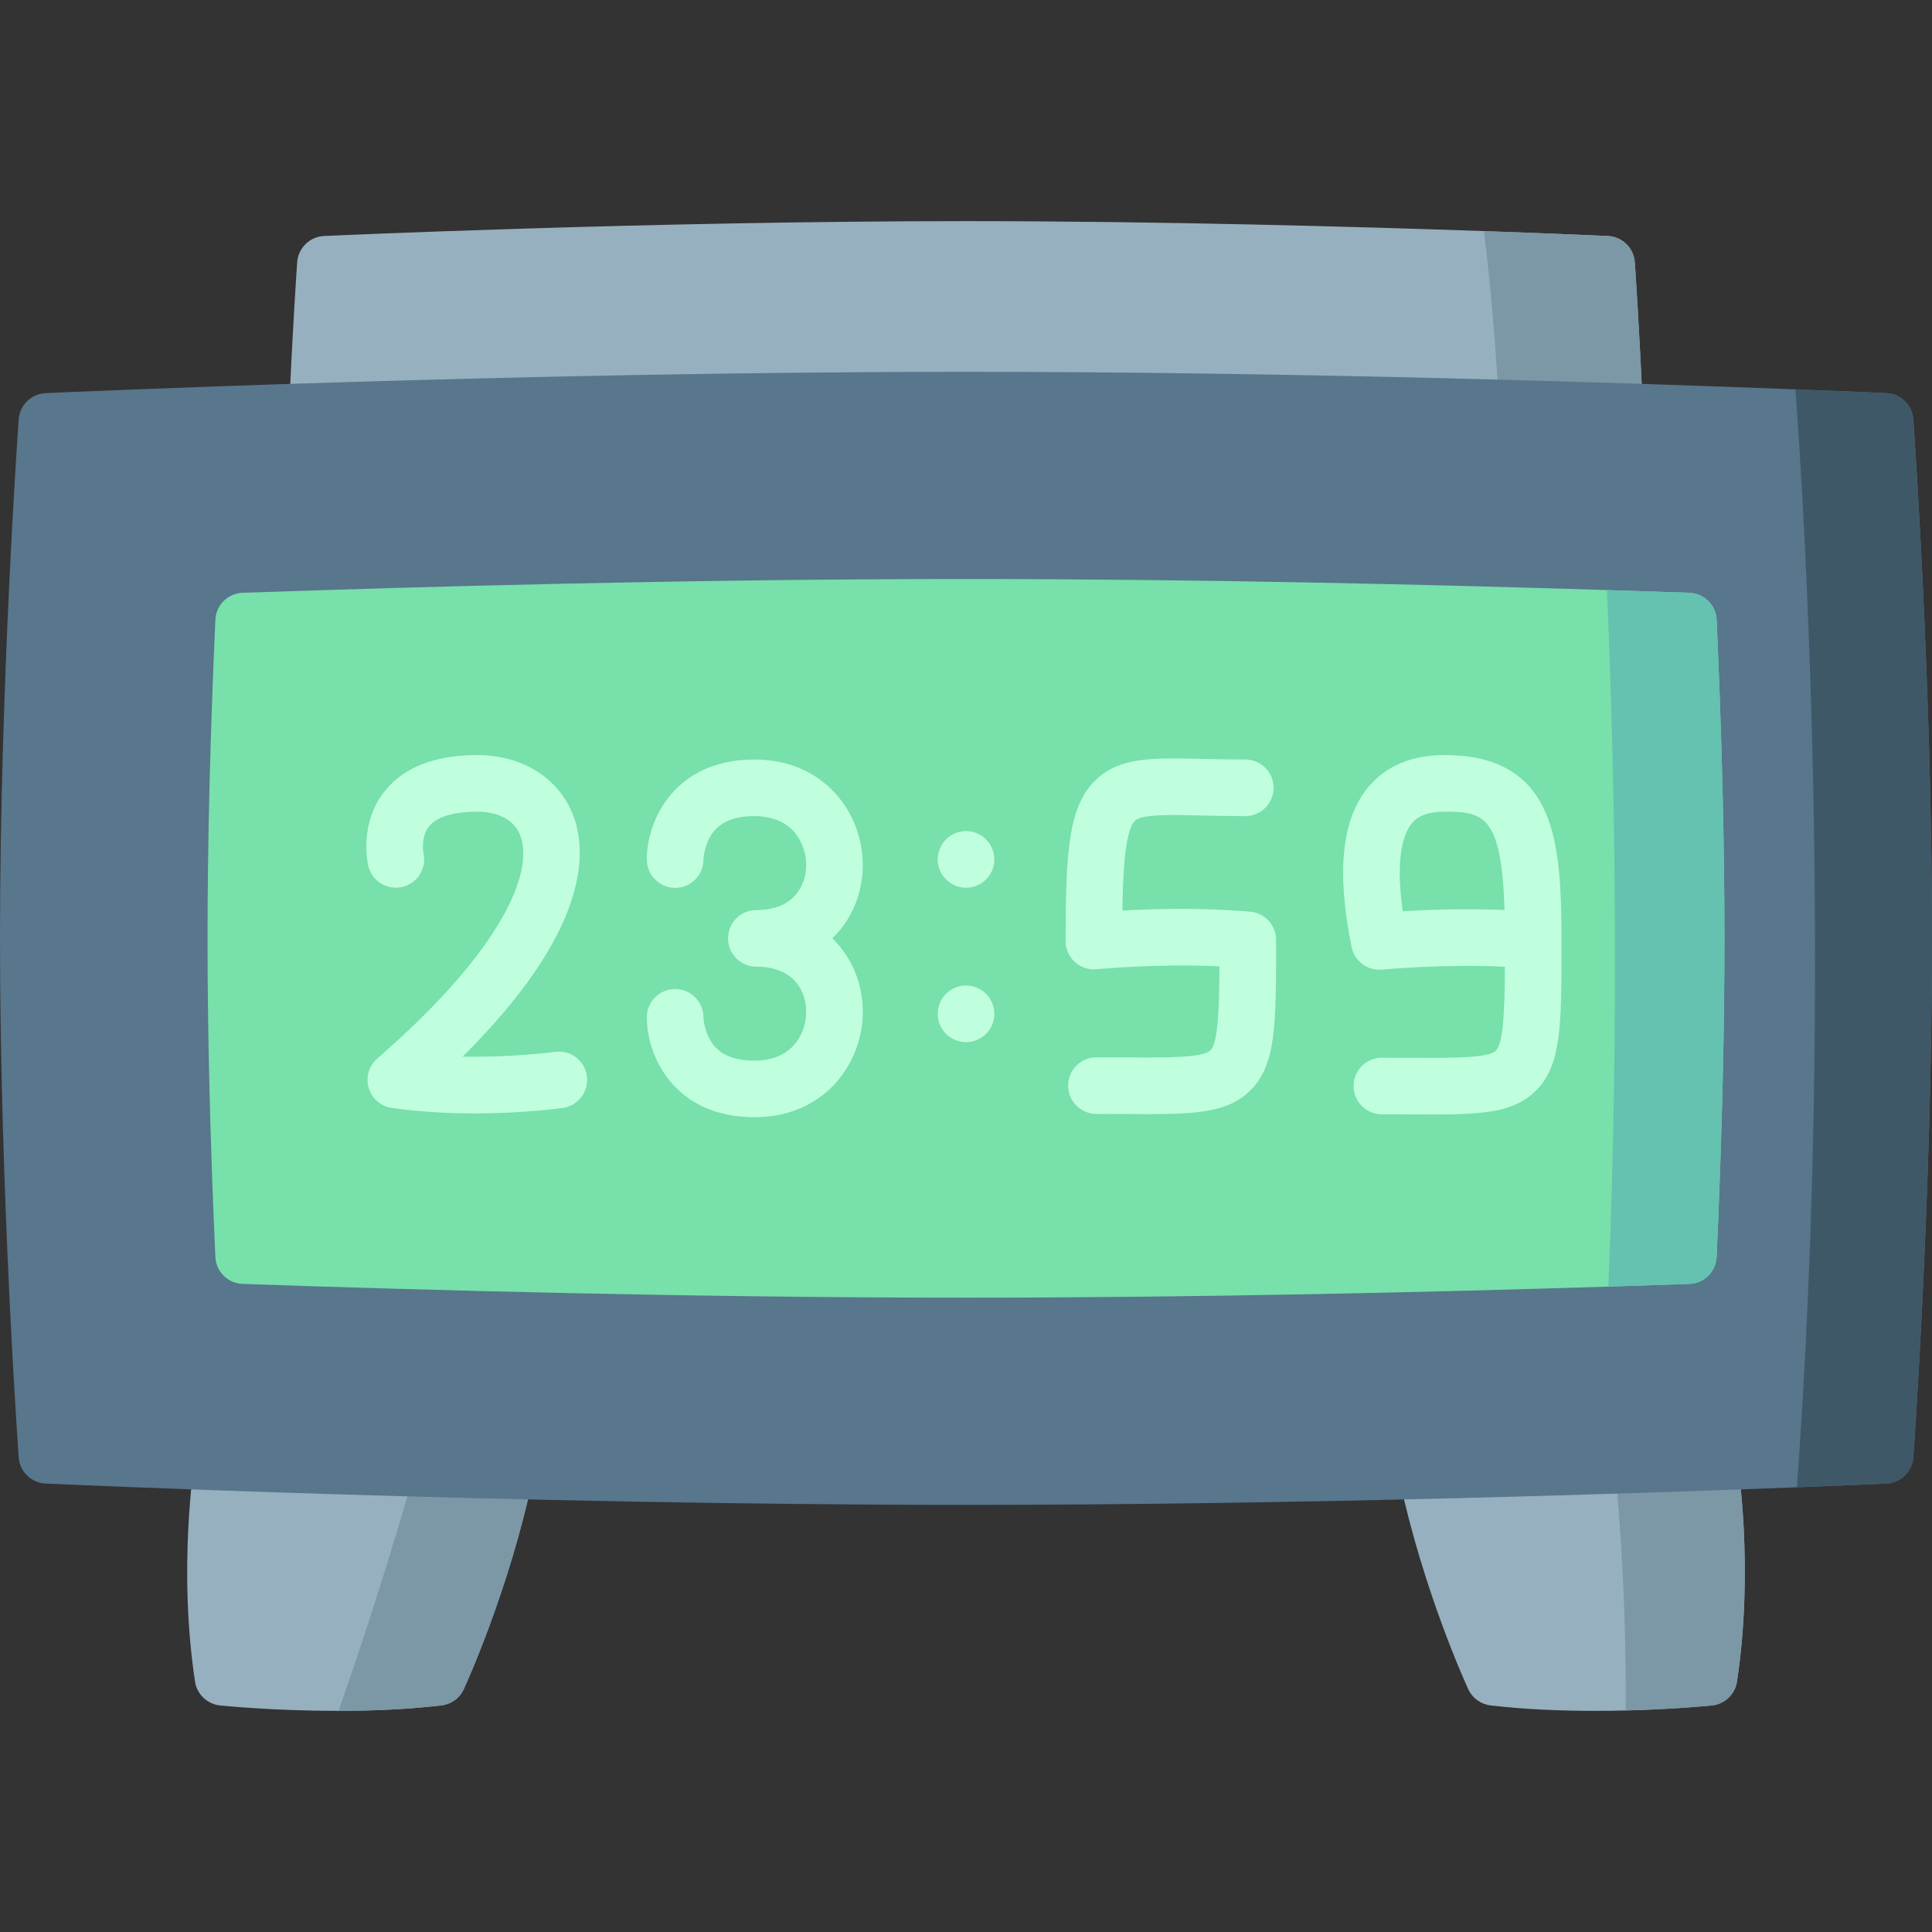 <svg id="Layer_1" enable-background="new 0 0 512 512" height="512" viewBox="0 0 512 512" width="512" xmlns="http://www.w3.org/2000/svg"><rect x="0" y="0" width="512" height="512" fill="#333333" stroke="none"/><g><g fill="#97b0bf"><path d="m141.22 391.587c-6.37 30.009-17.83 55.009-18.32 56.059-1.09 2.38-3.34 4.01-5.94 4.31-9.14 1.07-18.63 1.43-27.24 1.44h-.34c-16.81 0-30.21-1.34-31.05-1.43-3.4-.35-6.14-2.96-6.65-6.34-4.57-30.179-.18-58.209.01-59.389.6-3.73 3.85-6.42 7.67-6.31l52.81 1.84 21.97.77c2.22.08 4.28 1.13 5.65 2.88 1.36 1.74 1.89 4.01 1.43 6.17z"/><path d="m460.32 445.626c-.51 3.38-3.25 5.99-6.65 6.34-.7.07-10.05 1.01-22.82 1.33-2.62.06-5.37.1-8.23.1-8.7 0-18.32-.36-27.58-1.44-2.6-.3-4.85-1.93-5.94-4.31-.49-1.05-11.95-26.049-18.32-56.059-.46-2.16.07-4.43 1.43-6.17 1.37-1.75 3.43-2.8 5.65-2.88l49.25-1.72 25.53-.89c3.82-.12 7.07 2.58 7.67 6.31.19 1.18 4.58 29.21.01 59.389z"/></g><path d="m141.22 391.587c-6.37 30.009-17.83 55.009-18.32 56.059-1.09 2.38-3.34 4.01-5.94 4.31-9.14 1.07-18.63 1.43-27.24 1.44 10.7-30.399 18.67-57.969 22.45-71.629l21.97.77c2.22.08 4.28 1.13 5.65 2.88 1.36 1.74 1.89 4.01 1.43 6.17z" fill="#7c97a5"/><path d="m460.32 445.626c-.51 3.38-3.25 5.99-6.65 6.34-.7.07-10.05 1.01-22.82 1.33.14-33.379-2.21-59.289-3.74-72.479l25.53-.89c3.82-.12 7.07 2.58 7.67 6.31.19 1.18 4.58 29.21.01 59.389z" fill="#7c97a5"/><path d="m435.38 108.673c.09 2.05-.66 4.04-2.07 5.51-1.42 1.48-3.38 2.31-5.42 2.31h-343.78c-2.04 0-4-.83-5.42-2.31-1.41-1.47-2.16-3.46-2.07-5.51.96-22.7 2.13-39.019 2.14-39.179.27-3.79 3.34-6.78 7.13-6.95.85-.04 86.03-3.94 170.11-3.94 52.11 0 104.64 1.5 137.26 2.64 20.01.71 32.52 1.28 32.85 1.3 3.79.17 6.86 3.16 7.13 6.95.01.16 1.18 16.479 2.14 39.179z" fill="#97b0bf"/><path d="m435.38 108.673c.09 2.05-.66 4.04-2.07 5.51-1.42 1.48-3.38 2.31-5.42 2.31h-30.4c-.65-27.789-4.23-55.249-4.23-55.249 20.01.71 32.52 1.28 32.85 1.3 3.79.17 6.86 3.16 7.13 6.95.01.16 1.18 16.479 2.14 39.179z" fill="#7c97a5"/><path d="m512 248.68c0 67.969-4.9 136.837-4.95 137.527-.27 3.79-3.34 6.78-7.13 6.95-.32.02-8.96.41-23.72.99-41.48 1.62-131.27 4.66-220.2 4.66-120.56 0-242.7-5.59-243.92-5.65-3.79-.17-6.86-3.16-7.13-6.95-.05-.69-4.95-69.558-4.95-137.527 0-67.989 4.9-136.857 4.95-137.537.27-3.79 3.34-6.78 7.13-6.96 1.22-.05 123.36-5.65 243.92-5.65 88.64 0 178.14 3.03 219.8 4.65 15 .58 23.8.98 24.12 1 3.79.18 6.86 3.17 7.13 6.96.05.68 4.95 69.548 4.95 137.537z" fill="#58768c"/><path d="m457 248.68c0 25.39-.7 53.789-2.07 84.408-.17 3.91-3.32 7.03-7.23 7.16-6.7.24-13.88.48-21.47.72-46.64 1.47-108.64 2.93-170.23 2.93-71.61 0-143.77-1.98-191.7-3.65-3.91-.13-7.06-3.25-7.23-7.16-1.37-30.589-2.07-58.998-2.07-84.408 0-25.369.7-53.779 2.07-84.428.17-3.9 3.32-7.02 7.23-7.16 47.94-1.66 120.11-3.65 191.7-3.65 61.41 0 123.25 1.46 169.86 2.93 7.72.24 15.03.48 21.84.72 3.91.14 7.06 3.26 7.23 7.16 1.37 30.649 2.07 59.059 2.07 84.428z" fill="#77e0ab"/><path d="m457 248.68c0 25.39-.7 53.789-2.07 84.408-.17 3.91-3.32 7.03-7.23 7.16-6.7.24-13.88.48-21.47.72 3.09-73.249 1.58-139.827-.37-184.596 7.72.24 15.03.48 21.84.72 3.91.14 7.06 3.26 7.23 7.16 1.37 30.649 2.07 59.059 2.07 84.428z" fill="#65c1b0"/><path d="m512 248.68c0 67.969-4.9 136.837-4.95 137.527-.27 3.79-3.34 6.78-7.13 6.95-.32.02-8.96.41-23.72.99 10.03-137.777 1.52-265.365-.4-290.964 15 .58 23.8.98 24.12 1 3.79.18 6.86 3.17 7.13 6.96.05.68 4.95 69.548 4.95 137.537z" fill="#3e5868"/><g fill="#c0ffde"><path d="m147.047 278.759c-.149.021-10.896 1.506-24.454 1.267 33.43-33.195 33.059-53.915 29.368-63.792-3.718-9.951-13.479-16.132-25.477-16.132-11.224 0-19.479 3.224-24.536 9.581-6.716 8.443-4.615 18.622-4.354 19.755.932 4.036 4.957 6.554 8.995 5.62 4.036-.932 6.552-4.959 5.62-8.995-.009-.04-.748-4.244 1.478-7.043 2.576-3.239 8.381-3.918 12.797-3.918 2.719 0 9.273.622 11.425 6.381 3.561 9.528-4.533 30.041-37.925 59.038-2.216 1.925-3.105 4.965-2.276 7.782.829 2.816 3.226 4.889 6.131 5.305 7.626 1.092 15.202 1.456 21.918 1.456 13.019 0 22.802-1.369 23.412-1.456 4.099-.587 6.944-4.384 6.359-8.483-.586-4.099-4.382-6.954-8.481-6.366z"/><path d="m221.472 247.756c4.626-4.91 7.173-11.507 7.173-18.577 0-13.524-10.062-27.898-28.71-27.898-20.927 0-28.522 15.83-28.522 26.469 0 4.142 3.357 7.542 7.5 7.542 4.142 0 7.499-3.316 7.499-7.458.001-.033.1-3.308 1.895-6.29 2.133-3.542 5.937-5.264 11.629-5.264 10.823 0 13.71 8.107 13.71 12.898 0 3.23-1.098 6.175-3.09 8.291-2.319 2.461-5.724 3.709-10.117 3.709-4.143 0-7.5 3.358-7.5 7.5s3.357 7.5 7.5 7.5c9.738 0 13.207 6.199 13.207 12 0 3.354-1.222 6.597-3.354 8.898-2.459 2.654-5.943 4-10.356 4-5.692 0-9.496-1.722-11.629-5.264-1.635-2.715-1.862-5.673-1.89-6.206-.002-.037-.003-.063-.003-.075-.041-4.107-3.383-7.425-7.5-7.425-4.143 0-7.5 3.358-7.5 7.5 0 10.64 7.596 26.469 28.522 26.469 18.648 0 28.71-14.374 28.71-27.898 0-7.069-2.547-13.667-7.173-18.577-.286-.304-.591-.612-.916-.923.324-.308.629-.617.915-.921z"/><path d="m331.351 241.614c-12.747-1.145-25.764-.762-33.912-.296.132-9.941.717-21.252 3.311-23.786 1.832-1.79 9.084-1.62 17.479-1.423 3.461.082 7.384.173 11.783.173 4.143 0 7.5-3.358 7.5-7.5s-3.357-7.5-7.5-7.5c-4.224 0-8.053-.09-11.432-.169-13.223-.309-21.961-.515-28.312 5.688-7.091 6.927-7.867 18.865-7.867 42.595 0 2.119.896 4.139 2.468 5.561 1.57 1.422 3.673 2.115 5.778 1.902.178-.018 15.875-1.554 32.523-.768-.054 11.591-.38 20.248-2.4 22.257-2.008 1.996-11.452 1.942-22.396 1.879-2.417-.014-5.014-.029-7.804-.029-4.143 0-7.5 3.358-7.5 7.5s3.357 7.5 7.5 7.5l13.451.051c13.613 0 21.648-.621 27.324-6.264 6.835-6.795 6.835-17.17 6.835-39.901 0-3.883-2.963-7.123-6.829-7.47z"/><path d="m408.956 213.962c-4.62-9.327-13.147-13.86-26.07-13.86-8.842 0-15.703 2.908-20.393 8.645-6.937 8.484-8.343 22.301-4.3 42.24.766 3.774 4.263 6.351 8.096 5.973.178-.018 15.906-1.552 32.525-.768-.054 11.591-.38 20.247-2.4 22.256-2.008 1.997-11.456 1.941-22.396 1.879-2.417-.014-5.014-.029-7.804-.029-4.143 0-7.5 3.358-7.5 7.5s3.357 7.5 7.5 7.5c2.759 0 5.327.015 7.718.028 2.015.012 3.923.023 5.733.023 13.613 0 21.648-.621 27.324-6.264 6.835-6.795 6.835-17.17 6.835-39.901 0-15.678-.814-27.038-4.868-35.222zm-37.2 27.534c-2.151-14.897.438-20.918 2.35-23.256 1.102-1.347 3.211-3.139 8.78-3.139 10.33 0 15.067 1.084 15.828 26.067-10.594-.461-20.594-.067-26.958.328z"/><circle cx="256.009" cy="227.749" r="7.5"/><circle cx="256.009" cy="268.678" r="7.5"/></g></g></svg>
